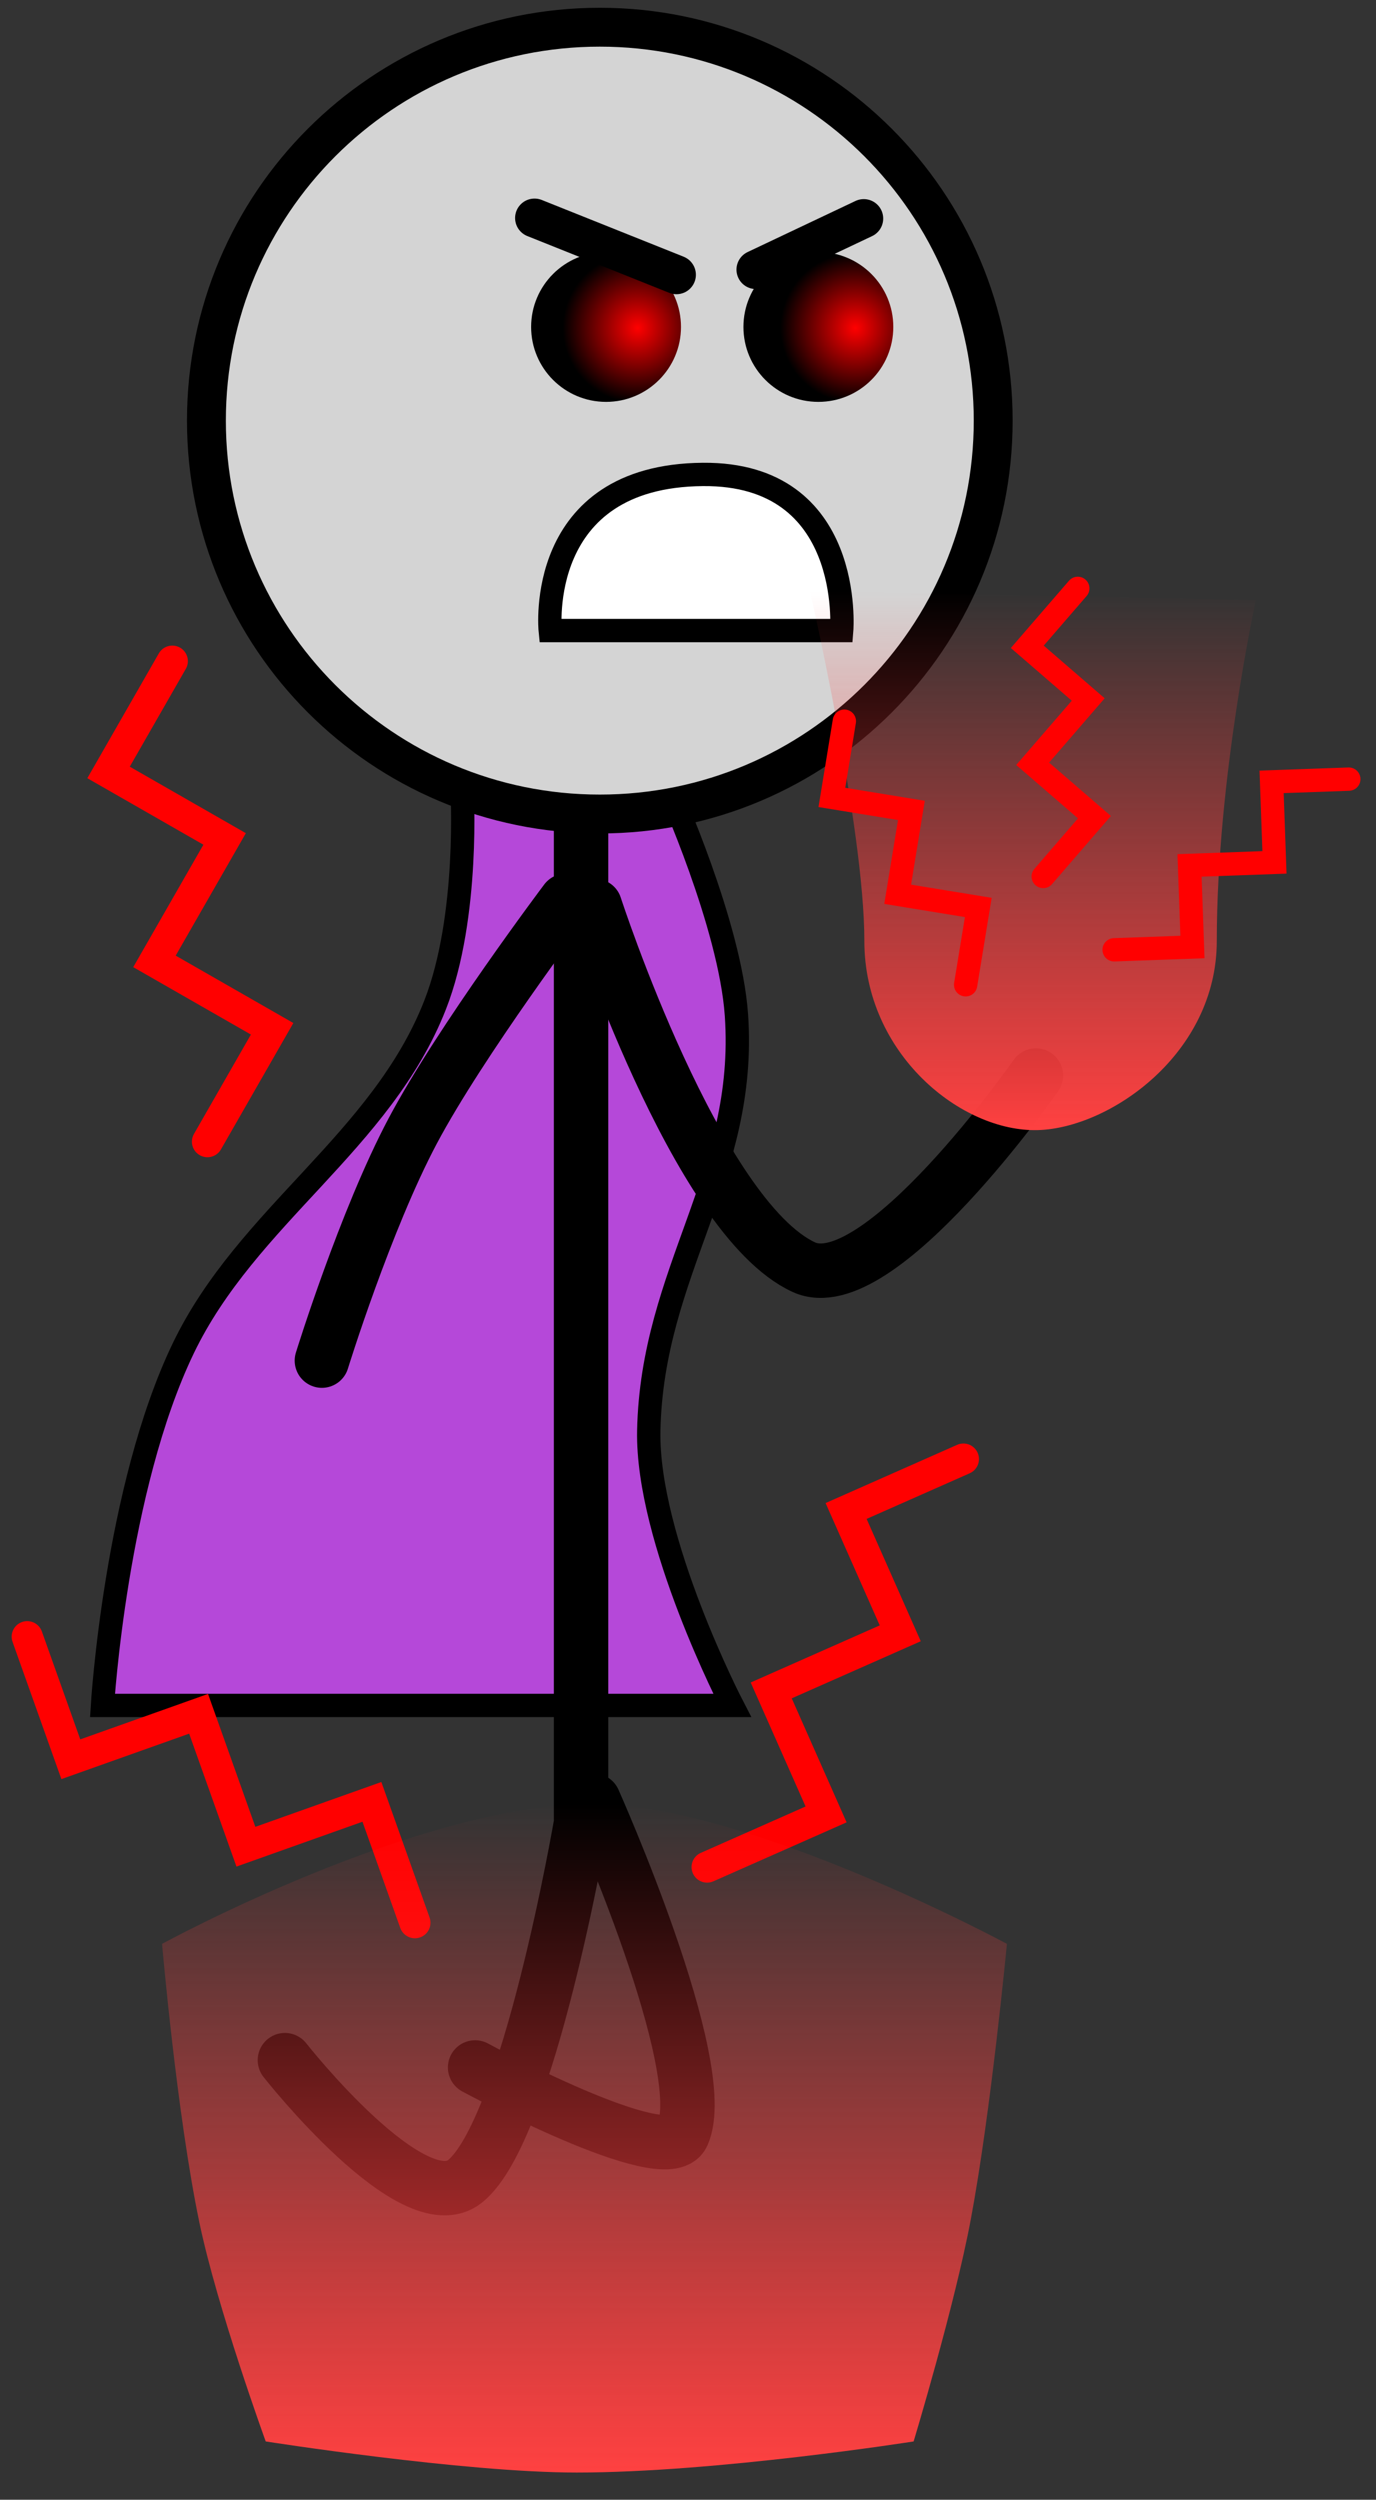 <svg xmlns="http://www.w3.org/2000/svg" xmlns:xlink="http://www.w3.org/1999/xlink" version="1.1" width="88.494" height="160.76" viewBox="-0.75 -0.5 88.494 160.76"><rect x="-0.75" y="-0.5" width="88.494" height="160.76" fill="#333333" stroke="none"/><defs><radialGradient cx="245.25" cy="109.417" r="4.819" gradientUnits="userSpaceOnUse" id="color-1"><stop offset="0" stop-color="#ff0000"/><stop offset="1" stop-color="#000000"/></radialGradient><radialGradient cx="259.25" cy="109.417" r="4.819" gradientUnits="userSpaceOnUse" id="color-2"><stop offset="0" stop-color="#ff0000"/><stop offset="1" stop-color="#000000"/></radialGradient><linearGradient x1="270.673" y1="126.333" x2="270.673" y2="161.003" gradientUnits="userSpaceOnUse" id="color-3"><stop offset="0" stop-color="#ff4141" stop-opacity="0"/><stop offset="1" stop-color="#ff4141"/></linearGradient><linearGradient x1="241.833" y1="204.333" x2="241.833" y2="247.333" gradientUnits="userSpaceOnUse" id="color-4"><stop offset="0" stop-color="#ff4141" stop-opacity="0"/><stop offset="1" stop-color="#ff4141"/></linearGradient></defs><g><g data-paper-data="{&quot;isPaintingLayer&quot;:true}" fill-rule="nonzero" stroke-linecap="none" stroke-linejoin="miter" stroke-miterlimit="10" stroke-dasharray="" stroke-dashoffset="0" font-family="none" font-weight="none" font-size="none" text-anchor="none" style="mix-blend-mode: normal"><g><path d="M 5.84 109.177 C 5.84 109.177 6.689 95.245 11.039 86.205 C 15.13 77.703 23.788 72.919 27.231 64.134 C 29.468 58.427 28.962 50.177 28.962 50.177 L 42.242 50.177 C 42.242 50.177 46.207 58.95 46.612 64.778 C 47.326 75.057 41.185 81.201 40.974 91.503 C 40.831 98.534 46.34 109.177 46.34 109.177 Z " data-paper-data="{&quot;origPos&quot;:null}" fill="#b548d9" stroke="#000000" stroke-width="1.5" stroke-linecap="butt"/><path d="M 36.62 49.44 L 36.62 116.737 C 36.62 116.737 33.24 136.513 29.157 139.783 C 25.807 142.465 17.573 131.99 17.573 131.99 " data-paper-data="{&quot;origPos&quot;:null}" fill="none" stroke="#000000" stroke-width="3.5" stroke-linecap="round"/><path d="M 37.424 115.301 C 37.424 115.301 45.078 132.418 43.15 136.76 C 42.105 139.114 29.805 132.459 29.805 132.459 " data-paper-data="{&quot;origPos&quot;:null}" fill="none" stroke="#000000" stroke-width="3.5" stroke-linecap="round"/><path d="M 12.525 26.55 C 12.525 12.577 23.852 1.25 37.825 1.25 C 51.798 1.25 63.125 12.577 63.125 26.55 C 63.125 40.523 51.798 51.85 37.825 51.85 C 23.852 51.85 12.525 40.523 12.525 26.55 Z " data-paper-data="{&quot;origPos&quot;:null}" fill="#d4d4d4" stroke="#000000" stroke-width="2.5" stroke-linecap="butt"/><path d="M238.402,109.349c0,-2.661 2.158,-4.819 4.819,-4.819c2.661,0 4.819,2.158 4.819,4.819c0,2.661 -2.158,4.819 -4.819,4.819c-2.661,0 -4.819,-2.158 -4.819,-4.819z" data-paper-data="{&quot;origPos&quot;:null}" fill="url(#color-1)" stroke="none" stroke-width="0" stroke-linecap="butt" transform="matrix(1,0,0,1,-204.994,-88.823)"/><path d="M252.056,109.349c0,-2.661 2.158,-4.819 4.819,-4.819c2.661,0 4.819,2.158 4.819,4.819c0,2.661 -2.158,4.819 -4.819,4.819c-2.661,0 -4.819,-2.158 -4.819,-4.819z" data-paper-data="{&quot;origPos&quot;:null}" fill="url(#color-2)" stroke="none" stroke-width="0" stroke-linecap="butt" transform="matrix(1,0,0,1,-204.994,-88.823)"/><path d="M 33.627 13.52 L 42.754 17.171 " data-paper-data="{&quot;origPos&quot;:null}" fill="none" stroke="#000000" stroke-width="2.5" stroke-linecap="round"/><path d="M 47.865 16.84 L 54.801 13.555 " data-paper-data="{&quot;origPos&quot;:null}" fill="none" stroke="#000000" stroke-width="2.5" stroke-linecap="round"/><path d="M 19.952 87.002 C 19.952 87.002 22.736 77.991 25.798 72.223 C 28.863 66.45 35.651 57.431 35.651 57.431 " data-paper-data="{&quot;origPos&quot;:null}" fill="none" stroke="#000000" stroke-width="3.5" stroke-linecap="round"/><path d="M 65.873 68.669 C 65.873 68.669 55.726 83.206 50.939 80.989 C 44.006 77.779 37.508 57.764 37.508 57.764 " data-paper-data="{&quot;origPos&quot;:null,&quot;index&quot;:null}" fill="none" stroke="#000000" stroke-width="3.5" stroke-linecap="round"/><path d="M 44.455 30.011 C 54.209 29.93 53.381 40.052 53.381 40.052 L 34.637 40.052 C 34.637 40.052 33.632 30.101 44.455 30.011 Z " data-paper-data="{&quot;origPos&quot;:null,&quot;index&quot;:null}" fill="#ffffff" stroke="#000000" stroke-width="1.5" stroke-linecap="butt"/><path d="M 10.332 42.018 L 6.231 49.176 L 13.696 53.453 L 9.184 61.327 L 16.751 65.662 L 12.592 72.922 " data-paper-data="{&quot;origRot&quot;:0,&quot;origPos&quot;:null}" fill="none" stroke="#ff0000" stroke-width="2" stroke-linecap="round"/><path d="M 61.209 93.333 L 53.665 96.672 L 57.147 104.539 L 48.849 108.211 L 52.378 116.186 L 44.726 119.573 " data-paper-data="{&quot;origRot&quot;:0,&quot;origPos&quot;:null}" fill="none" stroke="#ff0000" stroke-width="2" stroke-linecap="round"/><path d="M 25.935 123.151 L 23.169 115.379 L 15.064 118.263 L 12.022 109.714 L 3.805 112.638 L 1 104.755 " data-paper-data="{&quot;origRot&quot;:0,&quot;origPos&quot;:null}" fill="none" stroke="#ff0000" stroke-width="2" stroke-linecap="round"/><path d="M259.833,148.833c0,-7.272 -3.5,-22.5 -3.5,-22.5l28.679,0.581c0,0 -2.513,11.456 -2.513,21.919c0,7.272 -6.885,12.034 -11.5,12.167c-4.919,0.142 -11.167,-4.895 -11.167,-12.167z" data-paper-data="{&quot;origPos&quot;:null}" fill="url(#color-3)" stroke="none" stroke-width="0" stroke-linecap="butt" transform="matrix(1,0,0,1,-204.994,-88.823)"/><path d="M 53.552 45.88 L 52.751 50.782 L 57.864 51.618 L 56.982 57.011 L 62.166 57.859 L 61.353 62.832 " data-paper-data="{&quot;origRot&quot;:0,&quot;origPos&quot;:null}" fill="none" stroke="#ff0000" stroke-width="1.5" stroke-linecap="round"/><path d="M 85.995 49.606 L 81.03 49.782 L 81.214 54.96 L 75.752 55.154 L 75.939 60.403 L 70.903 60.582 " data-paper-data="{&quot;origRot&quot;:0,&quot;origPos&quot;:null}" fill="none" stroke="#ff0000" stroke-width="1.5" stroke-linecap="round"/><path d="M 68.565 37.339 L 65.317 41.097 L 69.236 44.485 L 65.663 48.62 L 69.636 52.054 L 66.342 55.867 " data-paper-data="{&quot;origRot&quot;:0,&quot;origPos&quot;:null}" fill="none" stroke="#ff0000" stroke-width="1.5" stroke-linecap="round"/><path d="M221.333,245.333c0,0 -3.122,-8.587 -4.267,-14.083c-1.457,-6.992 -2.399,-17.917 -2.399,-17.917c0,0 16.479,-9 27.667,-9c10.017,0 26.667,9 26.667,9c0,0 -1.027,10.811 -2.325,17.731c-1.044,5.569 -3.675,14.269 -3.675,14.269c0,0 -12.691,2 -21.667,2c-7.285,0 -20,-2 -20,-2z" data-paper-data="{&quot;origPos&quot;:null}" fill="url(#color-4)" stroke="none" stroke-width="0" stroke-linecap="butt" transform="matrix(1,0,0,1,-204.994,-88.823)"/></g></g></g></svg>